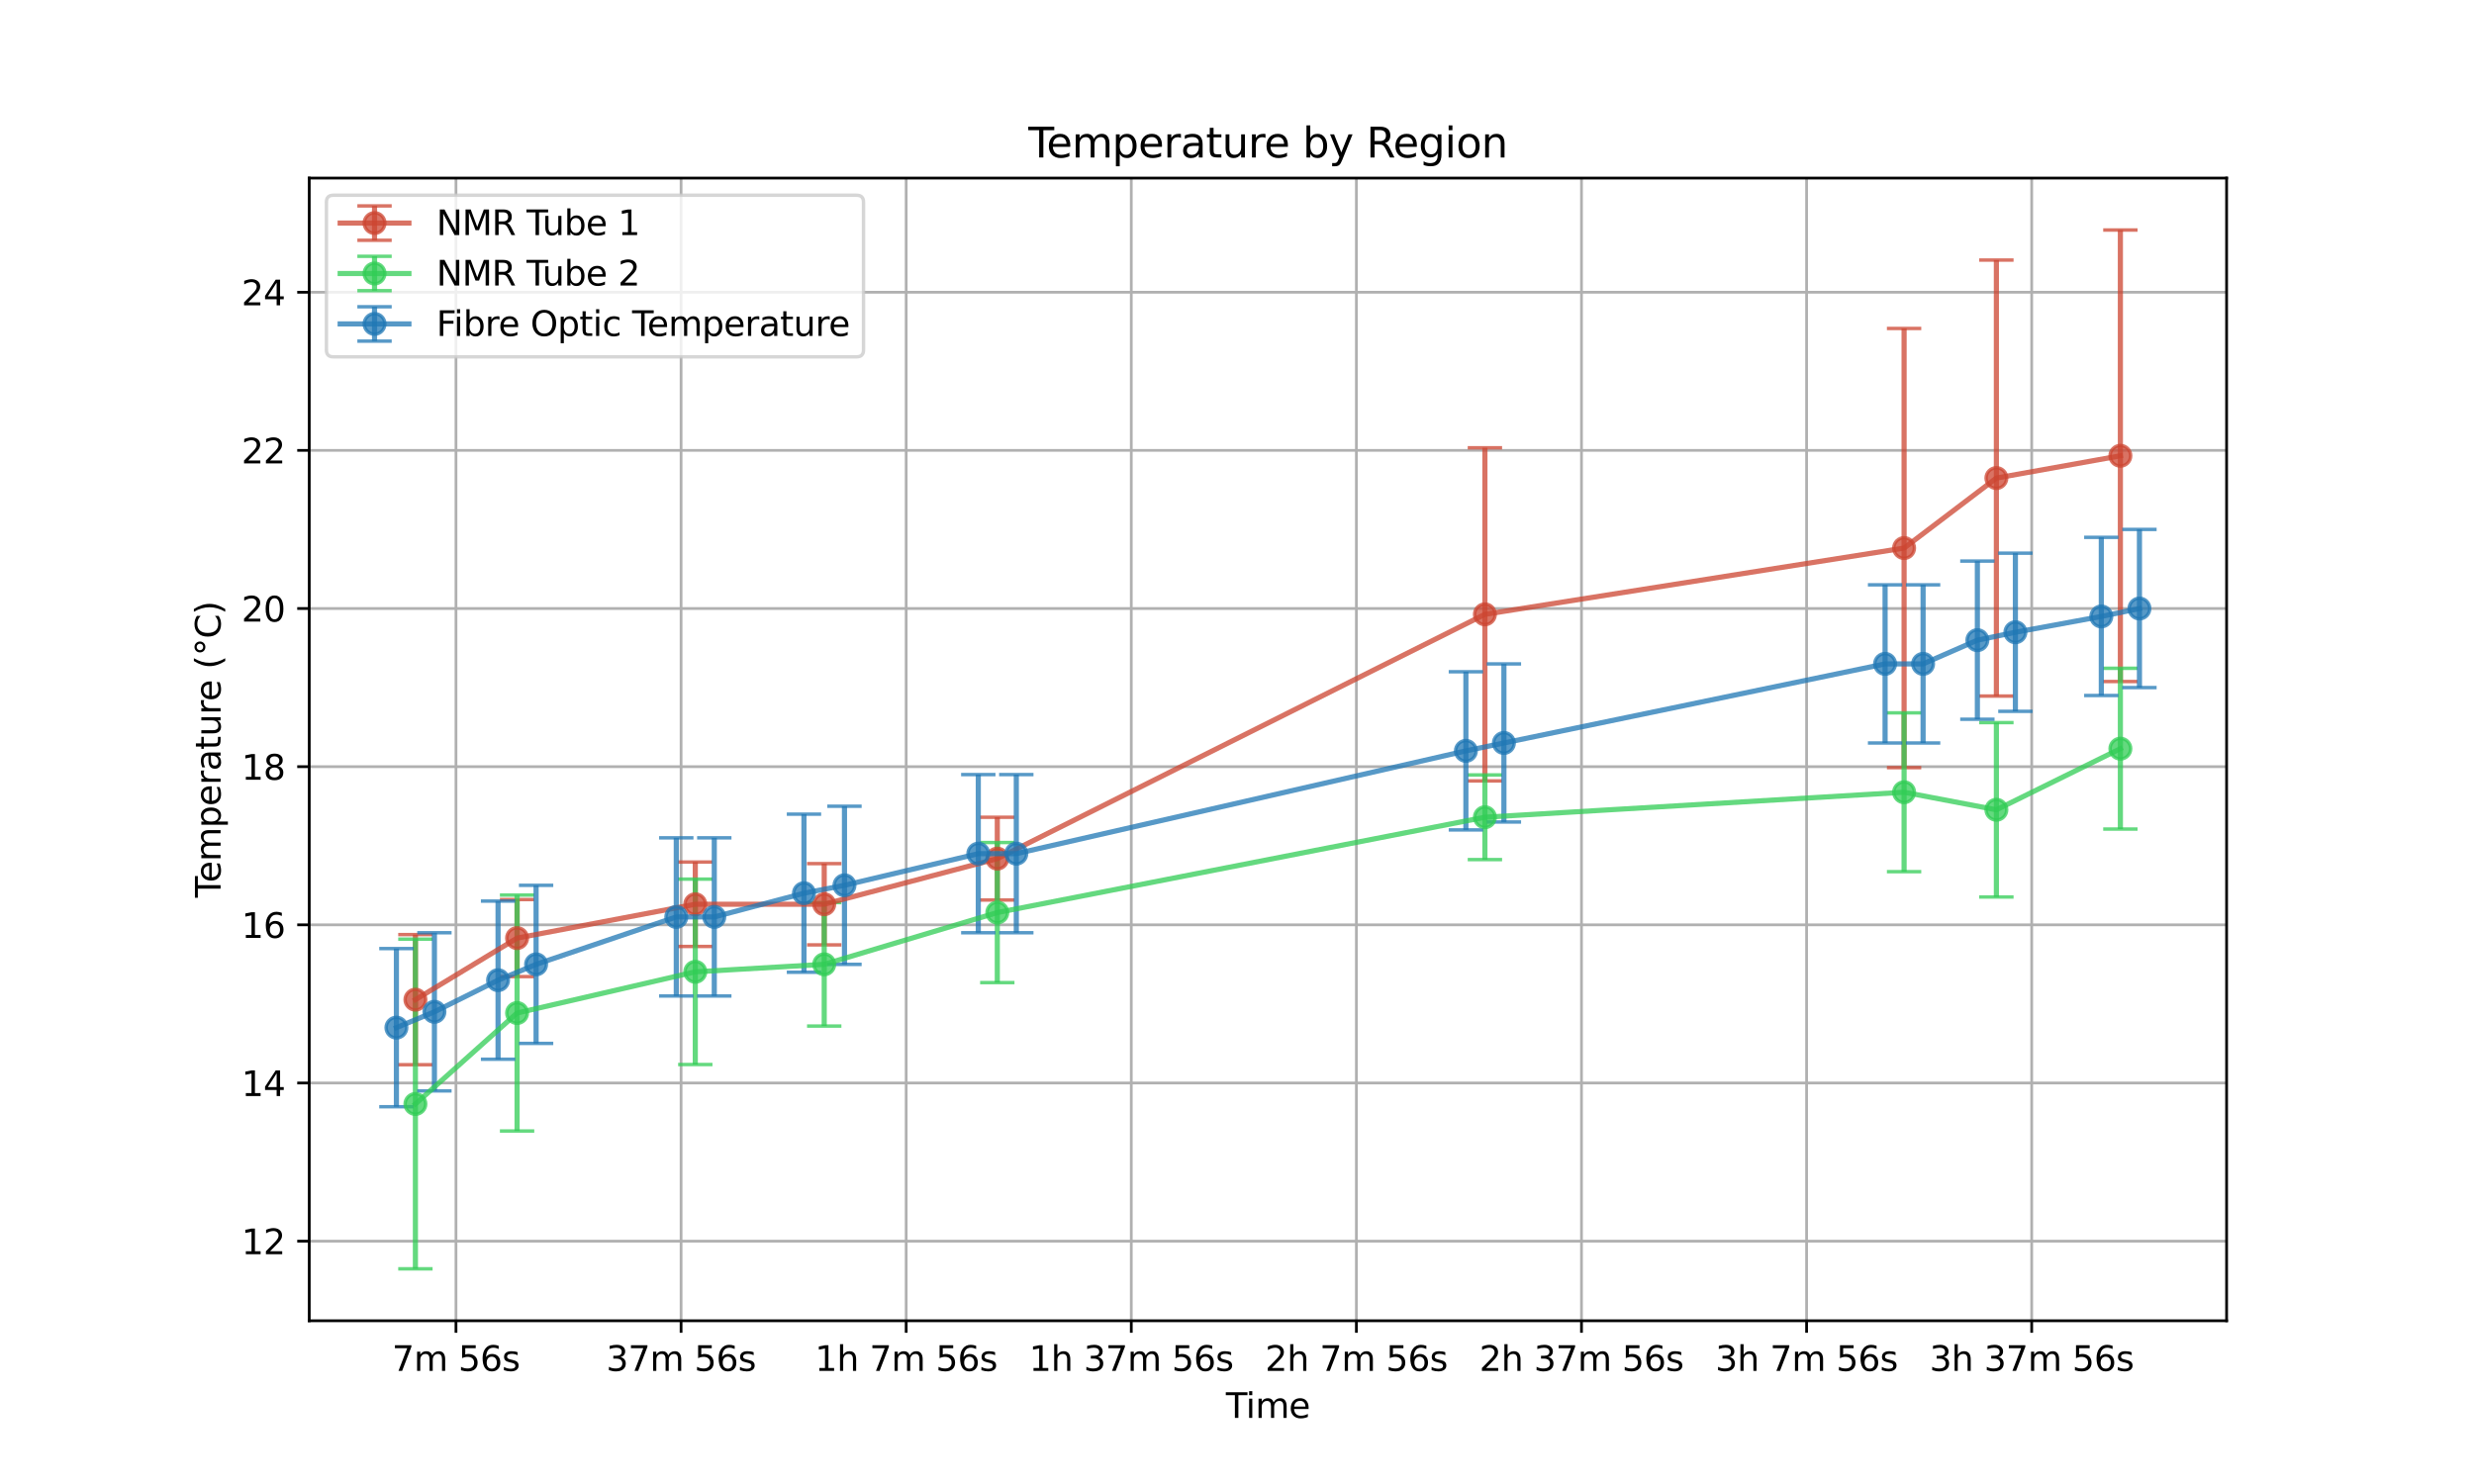 <?xml version="1.0" encoding="utf-8" standalone="no"?>
<!DOCTYPE svg PUBLIC "-//W3C//DTD SVG 1.1//EN"
  "http://www.w3.org/Graphics/SVG/1.1/DTD/svg11.dtd">
<svg xmlns:xlink="http://www.w3.org/1999/xlink" width="720pt" height="432pt" viewBox="0 0 720 432" xmlns="http://www.w3.org/2000/svg" version="1.1">
 <defs>
  <style type="text/css">*{stroke-linejoin: round; stroke-linecap: butt}</style>
 </defs>
 <g id="figure_1">
  <g id="patch_1">
   <path d="M 0 432 
L 720 432 
L 720 0 
L 0 0 
z
" style="fill: #ffffff"/>
  </g>
  <g id="axes_1">
   <g id="patch_2">
    <path d="M 90 384.48 
L 648 384.48 
L 648 51.84 
L 90 51.84 
z
" style="fill: #ffffff"/>
   </g>
   <g id="matplotlib.axis_1">
    <g id="xtick_1">
     <g id="line2d_1">
      <path d="M 132.7 384.48 
L 132.7 51.84 
" clip-path="url(#p951ee31e11)" style="fill: none; stroke: #b0b0b0; stroke-width: 0.8; stroke-linecap: square"/>
     </g>
     <g id="line2d_2">
      <defs>
       <path id="m4fba75c6e1" d="M 0 0 
L 0 3.5 
" style="stroke: #000000; stroke-width: 0.8"/>
      </defs>
      <g>
       <use xlink:href="#m4fba75c6e1" x="132.7" y="384.48" style="stroke: #000000; stroke-width: 0.8"/>
      </g>
     </g>
     <g id="text_1">
      <!-- 7m 56s -->
      <g transform="translate(114.092 399.078) scale(0.1 -0.1)">
       <defs>
        <path id="DejaVuSans-37" d="M 525 4666 
L 3525 4666 
L 3525 4397 
L 1831 0 
L 1172 0 
L 2766 4134 
L 525 4134 
L 525 4666 
z
" transform="scale(0.016)"/>
        <path id="DejaVuSans-6d" d="M 3328 2828 
Q 3544 3216 3844 3400 
Q 4144 3584 4550 3584 
Q 5097 3584 5394 3201 
Q 5691 2819 5691 2113 
L 5691 0 
L 5113 0 
L 5113 2094 
Q 5113 2597 4934 2840 
Q 4756 3084 4391 3084 
Q 3944 3084 3684 2787 
Q 3425 2491 3425 1978 
L 3425 0 
L 2847 0 
L 2847 2094 
Q 2847 2600 2669 2842 
Q 2491 3084 2119 3084 
Q 1678 3084 1418 2786 
Q 1159 2488 1159 1978 
L 1159 0 
L 581 0 
L 581 3500 
L 1159 3500 
L 1159 2956 
Q 1356 3278 1631 3431 
Q 1906 3584 2284 3584 
Q 2666 3584 2933 3390 
Q 3200 3197 3328 2828 
z
" transform="scale(0.016)"/>
        <path id="DejaVuSans-20" transform="scale(0.016)"/>
        <path id="DejaVuSans-35" d="M 691 4666 
L 3169 4666 
L 3169 4134 
L 1269 4134 
L 1269 2991 
Q 1406 3038 1543 3061 
Q 1681 3084 1819 3084 
Q 2600 3084 3056 2656 
Q 3513 2228 3513 1497 
Q 3513 744 3044 326 
Q 2575 -91 1722 -91 
Q 1428 -91 1123 -41 
Q 819 9 494 109 
L 494 744 
Q 775 591 1075 516 
Q 1375 441 1709 441 
Q 2250 441 2565 725 
Q 2881 1009 2881 1497 
Q 2881 1984 2565 2268 
Q 2250 2553 1709 2553 
Q 1456 2553 1204 2497 
Q 953 2441 691 2322 
L 691 4666 
z
" transform="scale(0.016)"/>
        <path id="DejaVuSans-36" d="M 2113 2584 
Q 1688 2584 1439 2293 
Q 1191 2003 1191 1497 
Q 1191 994 1439 701 
Q 1688 409 2113 409 
Q 2538 409 2786 701 
Q 3034 994 3034 1497 
Q 3034 2003 2786 2293 
Q 2538 2584 2113 2584 
z
M 3366 4563 
L 3366 3988 
Q 3128 4100 2886 4159 
Q 2644 4219 2406 4219 
Q 1781 4219 1451 3797 
Q 1122 3375 1075 2522 
Q 1259 2794 1537 2939 
Q 1816 3084 2150 3084 
Q 2853 3084 3261 2657 
Q 3669 2231 3669 1497 
Q 3669 778 3244 343 
Q 2819 -91 2113 -91 
Q 1303 -91 875 529 
Q 447 1150 447 2328 
Q 447 3434 972 4092 
Q 1497 4750 2381 4750 
Q 2619 4750 2861 4703 
Q 3103 4656 3366 4563 
z
" transform="scale(0.016)"/>
        <path id="DejaVuSans-73" d="M 2834 3397 
L 2834 2853 
Q 2591 2978 2328 3040 
Q 2066 3103 1784 3103 
Q 1356 3103 1142 2972 
Q 928 2841 928 2578 
Q 928 2378 1081 2264 
Q 1234 2150 1697 2047 
L 1894 2003 
Q 2506 1872 2764 1633 
Q 3022 1394 3022 966 
Q 3022 478 2636 193 
Q 2250 -91 1575 -91 
Q 1294 -91 989 -36 
Q 684 19 347 128 
L 347 722 
Q 666 556 975 473 
Q 1284 391 1588 391 
Q 1994 391 2212 530 
Q 2431 669 2431 922 
Q 2431 1156 2273 1281 
Q 2116 1406 1581 1522 
L 1381 1569 
Q 847 1681 609 1914 
Q 372 2147 372 2553 
Q 372 3047 722 3315 
Q 1072 3584 1716 3584 
Q 2034 3584 2315 3537 
Q 2597 3491 2834 3397 
z
" transform="scale(0.016)"/>
       </defs>
       <use xlink:href="#DejaVuSans-37"/>
       <use xlink:href="#DejaVuSans-6d" transform="translate(63.623 0)"/>
       <use xlink:href="#DejaVuSans-20" transform="translate(161.035 0)"/>
       <use xlink:href="#DejaVuSans-35" transform="translate(192.822 0)"/>
       <use xlink:href="#DejaVuSans-36" transform="translate(256.445 0)"/>
       <use xlink:href="#DejaVuSans-73" transform="translate(320.068 0)"/>
      </g>
     </g>
    </g>
    <g id="xtick_2">
     <g id="line2d_3">
      <path d="M 198.211 384.48 
L 198.211 51.84 
" clip-path="url(#p951ee31e11)" style="fill: none; stroke: #b0b0b0; stroke-width: 0.8; stroke-linecap: square"/>
     </g>
     <g id="line2d_4">
      <g>
       <use xlink:href="#m4fba75c6e1" x="198.211" y="384.48" style="stroke: #000000; stroke-width: 0.8"/>
      </g>
     </g>
     <g id="text_2">
      <!-- 37m 56s -->
      <g transform="translate(176.422 399.078) scale(0.1 -0.1)">
       <defs>
        <path id="DejaVuSans-33" d="M 2597 2516 
Q 3050 2419 3304 2112 
Q 3559 1806 3559 1356 
Q 3559 666 3084 287 
Q 2609 -91 1734 -91 
Q 1441 -91 1130 -33 
Q 819 25 488 141 
L 488 750 
Q 750 597 1062 519 
Q 1375 441 1716 441 
Q 2309 441 2620 675 
Q 2931 909 2931 1356 
Q 2931 1769 2642 2001 
Q 2353 2234 1838 2234 
L 1294 2234 
L 1294 2753 
L 1863 2753 
Q 2328 2753 2575 2939 
Q 2822 3125 2822 3475 
Q 2822 3834 2567 4026 
Q 2313 4219 1838 4219 
Q 1578 4219 1281 4162 
Q 984 4106 628 3988 
L 628 4550 
Q 988 4650 1302 4700 
Q 1616 4750 1894 4750 
Q 2613 4750 3031 4423 
Q 3450 4097 3450 3541 
Q 3450 3153 3228 2886 
Q 3006 2619 2597 2516 
z
" transform="scale(0.016)"/>
       </defs>
       <use xlink:href="#DejaVuSans-33"/>
       <use xlink:href="#DejaVuSans-37" transform="translate(63.623 0)"/>
       <use xlink:href="#DejaVuSans-6d" transform="translate(127.246 0)"/>
       <use xlink:href="#DejaVuSans-20" transform="translate(224.658 0)"/>
       <use xlink:href="#DejaVuSans-35" transform="translate(256.445 0)"/>
       <use xlink:href="#DejaVuSans-36" transform="translate(320.068 0)"/>
       <use xlink:href="#DejaVuSans-73" transform="translate(383.691 0)"/>
      </g>
     </g>
    </g>
    <g id="xtick_3">
     <g id="line2d_5">
      <path d="M 263.722 384.48 
L 263.722 51.84 
" clip-path="url(#p951ee31e11)" style="fill: none; stroke: #b0b0b0; stroke-width: 0.8; stroke-linecap: square"/>
     </g>
     <g id="line2d_6">
      <g>
       <use xlink:href="#m4fba75c6e1" x="263.722" y="384.48" style="stroke: #000000; stroke-width: 0.8"/>
      </g>
     </g>
     <g id="text_3">
      <!-- 1h 7m 56s -->
      <g transform="translate(237.175 399.078) scale(0.1 -0.1)">
       <defs>
        <path id="DejaVuSans-31" d="M 794 531 
L 1825 531 
L 1825 4091 
L 703 3866 
L 703 4441 
L 1819 4666 
L 2450 4666 
L 2450 531 
L 3481 531 
L 3481 0 
L 794 0 
L 794 531 
z
" transform="scale(0.016)"/>
        <path id="DejaVuSans-68" d="M 3513 2113 
L 3513 0 
L 2938 0 
L 2938 2094 
Q 2938 2591 2744 2837 
Q 2550 3084 2163 3084 
Q 1697 3084 1428 2787 
Q 1159 2491 1159 1978 
L 1159 0 
L 581 0 
L 581 4863 
L 1159 4863 
L 1159 2956 
Q 1366 3272 1645 3428 
Q 1925 3584 2291 3584 
Q 2894 3584 3203 3211 
Q 3513 2838 3513 2113 
z
" transform="scale(0.016)"/>
       </defs>
       <use xlink:href="#DejaVuSans-31"/>
       <use xlink:href="#DejaVuSans-68" transform="translate(63.623 0)"/>
       <use xlink:href="#DejaVuSans-20" transform="translate(127.002 0)"/>
       <use xlink:href="#DejaVuSans-37" transform="translate(158.789 0)"/>
       <use xlink:href="#DejaVuSans-6d" transform="translate(222.412 0)"/>
       <use xlink:href="#DejaVuSans-20" transform="translate(319.824 0)"/>
       <use xlink:href="#DejaVuSans-35" transform="translate(351.611 0)"/>
       <use xlink:href="#DejaVuSans-36" transform="translate(415.234 0)"/>
       <use xlink:href="#DejaVuSans-73" transform="translate(478.857 0)"/>
      </g>
     </g>
    </g>
    <g id="xtick_4">
     <g id="line2d_7">
      <path d="M 329.233 384.48 
L 329.233 51.84 
" clip-path="url(#p951ee31e11)" style="fill: none; stroke: #b0b0b0; stroke-width: 0.8; stroke-linecap: square"/>
     </g>
     <g id="line2d_8">
      <g>
       <use xlink:href="#m4fba75c6e1" x="329.233" y="384.48" style="stroke: #000000; stroke-width: 0.8"/>
      </g>
     </g>
     <g id="text_4">
      <!-- 1h 37m 56s -->
      <g transform="translate(299.505 399.078) scale(0.1 -0.1)">
       <use xlink:href="#DejaVuSans-31"/>
       <use xlink:href="#DejaVuSans-68" transform="translate(63.623 0)"/>
       <use xlink:href="#DejaVuSans-20" transform="translate(127.002 0)"/>
       <use xlink:href="#DejaVuSans-33" transform="translate(158.789 0)"/>
       <use xlink:href="#DejaVuSans-37" transform="translate(222.412 0)"/>
       <use xlink:href="#DejaVuSans-6d" transform="translate(286.035 0)"/>
       <use xlink:href="#DejaVuSans-20" transform="translate(383.447 0)"/>
       <use xlink:href="#DejaVuSans-35" transform="translate(415.234 0)"/>
       <use xlink:href="#DejaVuSans-36" transform="translate(478.857 0)"/>
       <use xlink:href="#DejaVuSans-73" transform="translate(542.48 0)"/>
      </g>
     </g>
    </g>
    <g id="xtick_5">
     <g id="line2d_9">
      <path d="M 394.744 384.48 
L 394.744 51.84 
" clip-path="url(#p951ee31e11)" style="fill: none; stroke: #b0b0b0; stroke-width: 0.8; stroke-linecap: square"/>
     </g>
     <g id="line2d_10">
      <g>
       <use xlink:href="#m4fba75c6e1" x="394.744" y="384.48" style="stroke: #000000; stroke-width: 0.8"/>
      </g>
     </g>
     <g id="text_5">
      <!-- 2h 7m 56s -->
      <g transform="translate(368.197 399.078) scale(0.1 -0.1)">
       <defs>
        <path id="DejaVuSans-32" d="M 1228 531 
L 3431 531 
L 3431 0 
L 469 0 
L 469 531 
Q 828 903 1448 1529 
Q 2069 2156 2228 2338 
Q 2531 2678 2651 2914 
Q 2772 3150 2772 3378 
Q 2772 3750 2511 3984 
Q 2250 4219 1831 4219 
Q 1534 4219 1204 4116 
Q 875 4013 500 3803 
L 500 4441 
Q 881 4594 1212 4672 
Q 1544 4750 1819 4750 
Q 2544 4750 2975 4387 
Q 3406 4025 3406 3419 
Q 3406 3131 3298 2873 
Q 3191 2616 2906 2266 
Q 2828 2175 2409 1742 
Q 1991 1309 1228 531 
z
" transform="scale(0.016)"/>
       </defs>
       <use xlink:href="#DejaVuSans-32"/>
       <use xlink:href="#DejaVuSans-68" transform="translate(63.623 0)"/>
       <use xlink:href="#DejaVuSans-20" transform="translate(127.002 0)"/>
       <use xlink:href="#DejaVuSans-37" transform="translate(158.789 0)"/>
       <use xlink:href="#DejaVuSans-6d" transform="translate(222.412 0)"/>
       <use xlink:href="#DejaVuSans-20" transform="translate(319.824 0)"/>
       <use xlink:href="#DejaVuSans-35" transform="translate(351.611 0)"/>
       <use xlink:href="#DejaVuSans-36" transform="translate(415.234 0)"/>
       <use xlink:href="#DejaVuSans-73" transform="translate(478.857 0)"/>
      </g>
     </g>
    </g>
    <g id="xtick_6">
     <g id="line2d_11">
      <path d="M 460.255 384.48 
L 460.255 51.84 
" clip-path="url(#p951ee31e11)" style="fill: none; stroke: #b0b0b0; stroke-width: 0.8; stroke-linecap: square"/>
     </g>
     <g id="line2d_12">
      <g>
       <use xlink:href="#m4fba75c6e1" x="460.255" y="384.48" style="stroke: #000000; stroke-width: 0.8"/>
      </g>
     </g>
     <g id="text_6">
      <!-- 2h 37m 56s -->
      <g transform="translate(430.527 399.078) scale(0.1 -0.1)">
       <use xlink:href="#DejaVuSans-32"/>
       <use xlink:href="#DejaVuSans-68" transform="translate(63.623 0)"/>
       <use xlink:href="#DejaVuSans-20" transform="translate(127.002 0)"/>
       <use xlink:href="#DejaVuSans-33" transform="translate(158.789 0)"/>
       <use xlink:href="#DejaVuSans-37" transform="translate(222.412 0)"/>
       <use xlink:href="#DejaVuSans-6d" transform="translate(286.035 0)"/>
       <use xlink:href="#DejaVuSans-20" transform="translate(383.447 0)"/>
       <use xlink:href="#DejaVuSans-35" transform="translate(415.234 0)"/>
       <use xlink:href="#DejaVuSans-36" transform="translate(478.857 0)"/>
       <use xlink:href="#DejaVuSans-73" transform="translate(542.48 0)"/>
      </g>
     </g>
    </g>
    <g id="xtick_7">
     <g id="line2d_13">
      <path d="M 525.766 384.48 
L 525.766 51.84 
" clip-path="url(#p951ee31e11)" style="fill: none; stroke: #b0b0b0; stroke-width: 0.8; stroke-linecap: square"/>
     </g>
     <g id="line2d_14">
      <g>
       <use xlink:href="#m4fba75c6e1" x="525.766" y="384.48" style="stroke: #000000; stroke-width: 0.8"/>
      </g>
     </g>
     <g id="text_7">
      <!-- 3h 7m 56s -->
      <g transform="translate(499.219 399.078) scale(0.1 -0.1)">
       <use xlink:href="#DejaVuSans-33"/>
       <use xlink:href="#DejaVuSans-68" transform="translate(63.623 0)"/>
       <use xlink:href="#DejaVuSans-20" transform="translate(127.002 0)"/>
       <use xlink:href="#DejaVuSans-37" transform="translate(158.789 0)"/>
       <use xlink:href="#DejaVuSans-6d" transform="translate(222.412 0)"/>
       <use xlink:href="#DejaVuSans-20" transform="translate(319.824 0)"/>
       <use xlink:href="#DejaVuSans-35" transform="translate(351.611 0)"/>
       <use xlink:href="#DejaVuSans-36" transform="translate(415.234 0)"/>
       <use xlink:href="#DejaVuSans-73" transform="translate(478.857 0)"/>
      </g>
     </g>
    </g>
    <g id="xtick_8">
     <g id="line2d_15">
      <path d="M 591.277 384.48 
L 591.277 51.84 
" clip-path="url(#p951ee31e11)" style="fill: none; stroke: #b0b0b0; stroke-width: 0.8; stroke-linecap: square"/>
     </g>
     <g id="line2d_16">
      <g>
       <use xlink:href="#m4fba75c6e1" x="591.277" y="384.48" style="stroke: #000000; stroke-width: 0.8"/>
      </g>
     </g>
     <g id="text_8">
      <!-- 3h 37m 56s -->
      <g transform="translate(561.549 399.078) scale(0.1 -0.1)">
       <use xlink:href="#DejaVuSans-33"/>
       <use xlink:href="#DejaVuSans-68" transform="translate(63.623 0)"/>
       <use xlink:href="#DejaVuSans-20" transform="translate(127.002 0)"/>
       <use xlink:href="#DejaVuSans-33" transform="translate(158.789 0)"/>
       <use xlink:href="#DejaVuSans-37" transform="translate(222.412 0)"/>
       <use xlink:href="#DejaVuSans-6d" transform="translate(286.035 0)"/>
       <use xlink:href="#DejaVuSans-20" transform="translate(383.447 0)"/>
       <use xlink:href="#DejaVuSans-35" transform="translate(415.234 0)"/>
       <use xlink:href="#DejaVuSans-36" transform="translate(478.857 0)"/>
       <use xlink:href="#DejaVuSans-73" transform="translate(542.48 0)"/>
      </g>
     </g>
    </g>
    <g id="text_9">
     <!-- Time -->
     <g transform="translate(356.766 412.757) scale(0.1 -0.1)">
      <defs>
       <path id="DejaVuSans-54" d="M -19 4666 
L 3928 4666 
L 3928 4134 
L 2272 4134 
L 2272 0 
L 1638 0 
L 1638 4134 
L -19 4134 
L -19 4666 
z
" transform="scale(0.016)"/>
       <path id="DejaVuSans-69" d="M 603 3500 
L 1178 3500 
L 1178 0 
L 603 0 
L 603 3500 
z
M 603 4863 
L 1178 4863 
L 1178 4134 
L 603 4134 
L 603 4863 
z
" transform="scale(0.016)"/>
       <path id="DejaVuSans-65" d="M 3597 1894 
L 3597 1613 
L 953 1613 
Q 991 1019 1311 708 
Q 1631 397 2203 397 
Q 2534 397 2845 478 
Q 3156 559 3463 722 
L 3463 178 
Q 3153 47 2828 -22 
Q 2503 -91 2169 -91 
Q 1331 -91 842 396 
Q 353 884 353 1716 
Q 353 2575 817 3079 
Q 1281 3584 2069 3584 
Q 2775 3584 3186 3129 
Q 3597 2675 3597 1894 
z
M 3022 2063 
Q 3016 2534 2758 2815 
Q 2500 3097 2075 3097 
Q 1594 3097 1305 2825 
Q 1016 2553 972 2059 
L 3022 2063 
z
" transform="scale(0.016)"/>
      </defs>
      <use xlink:href="#DejaVuSans-54"/>
      <use xlink:href="#DejaVuSans-69" transform="translate(57.959 0)"/>
      <use xlink:href="#DejaVuSans-6d" transform="translate(85.742 0)"/>
      <use xlink:href="#DejaVuSans-65" transform="translate(183.154 0)"/>
     </g>
    </g>
   </g>
   <g id="matplotlib.axis_2">
    <g id="ytick_1">
     <g id="line2d_17">
      <path d="M 90 361.299 
L 648 361.299 
" clip-path="url(#p951ee31e11)" style="fill: none; stroke: #b0b0b0; stroke-width: 0.8; stroke-linecap: square"/>
     </g>
     <g id="line2d_18">
      <defs>
       <path id="m2c3c090680" d="M 0 0 
L -3.5 0 
" style="stroke: #000000; stroke-width: 0.8"/>
      </defs>
      <g>
       <use xlink:href="#m2c3c090680" x="90" y="361.299" style="stroke: #000000; stroke-width: 0.8"/>
      </g>
     </g>
     <g id="text_10">
      <!-- 12 -->
      <g transform="translate(70.275 365.099) scale(0.1 -0.1)">
       <use xlink:href="#DejaVuSans-31"/>
       <use xlink:href="#DejaVuSans-32" transform="translate(63.623 0)"/>
      </g>
     </g>
    </g>
    <g id="ytick_2">
     <g id="line2d_19">
      <path d="M 90 315.261 
L 648 315.261 
" clip-path="url(#p951ee31e11)" style="fill: none; stroke: #b0b0b0; stroke-width: 0.8; stroke-linecap: square"/>
     </g>
     <g id="line2d_20">
      <g>
       <use xlink:href="#m2c3c090680" x="90" y="315.261" style="stroke: #000000; stroke-width: 0.8"/>
      </g>
     </g>
     <g id="text_11">
      <!-- 14 -->
      <g transform="translate(70.275 319.06) scale(0.1 -0.1)">
       <defs>
        <path id="DejaVuSans-34" d="M 2419 4116 
L 825 1625 
L 2419 1625 
L 2419 4116 
z
M 2253 4666 
L 3047 4666 
L 3047 1625 
L 3713 1625 
L 3713 1100 
L 3047 1100 
L 3047 0 
L 2419 0 
L 2419 1100 
L 313 1100 
L 313 1709 
L 2253 4666 
z
" transform="scale(0.016)"/>
       </defs>
       <use xlink:href="#DejaVuSans-31"/>
       <use xlink:href="#DejaVuSans-34" transform="translate(63.623 0)"/>
      </g>
     </g>
    </g>
    <g id="ytick_3">
     <g id="line2d_21">
      <path d="M 90 269.223 
L 648 269.223 
" clip-path="url(#p951ee31e11)" style="fill: none; stroke: #b0b0b0; stroke-width: 0.8; stroke-linecap: square"/>
     </g>
     <g id="line2d_22">
      <g>
       <use xlink:href="#m2c3c090680" x="90" y="269.223" style="stroke: #000000; stroke-width: 0.8"/>
      </g>
     </g>
     <g id="text_12">
      <!-- 16 -->
      <g transform="translate(70.275 273.022) scale(0.1 -0.1)">
       <use xlink:href="#DejaVuSans-31"/>
       <use xlink:href="#DejaVuSans-36" transform="translate(63.623 0)"/>
      </g>
     </g>
    </g>
    <g id="ytick_4">
     <g id="line2d_23">
      <path d="M 90 223.184 
L 648 223.184 
" clip-path="url(#p951ee31e11)" style="fill: none; stroke: #b0b0b0; stroke-width: 0.8; stroke-linecap: square"/>
     </g>
     <g id="line2d_24">
      <g>
       <use xlink:href="#m2c3c090680" x="90" y="223.184" style="stroke: #000000; stroke-width: 0.8"/>
      </g>
     </g>
     <g id="text_13">
      <!-- 18 -->
      <g transform="translate(70.275 226.984) scale(0.1 -0.1)">
       <defs>
        <path id="DejaVuSans-38" d="M 2034 2216 
Q 1584 2216 1326 1975 
Q 1069 1734 1069 1313 
Q 1069 891 1326 650 
Q 1584 409 2034 409 
Q 2484 409 2743 651 
Q 3003 894 3003 1313 
Q 3003 1734 2745 1975 
Q 2488 2216 2034 2216 
z
M 1403 2484 
Q 997 2584 770 2862 
Q 544 3141 544 3541 
Q 544 4100 942 4425 
Q 1341 4750 2034 4750 
Q 2731 4750 3128 4425 
Q 3525 4100 3525 3541 
Q 3525 3141 3298 2862 
Q 3072 2584 2669 2484 
Q 3125 2378 3379 2068 
Q 3634 1759 3634 1313 
Q 3634 634 3220 271 
Q 2806 -91 2034 -91 
Q 1263 -91 848 271 
Q 434 634 434 1313 
Q 434 1759 690 2068 
Q 947 2378 1403 2484 
z
M 1172 3481 
Q 1172 3119 1398 2916 
Q 1625 2713 2034 2713 
Q 2441 2713 2670 2916 
Q 2900 3119 2900 3481 
Q 2900 3844 2670 4047 
Q 2441 4250 2034 4250 
Q 1625 4250 1398 4047 
Q 1172 3844 1172 3481 
z
" transform="scale(0.016)"/>
       </defs>
       <use xlink:href="#DejaVuSans-31"/>
       <use xlink:href="#DejaVuSans-38" transform="translate(63.623 0)"/>
      </g>
     </g>
    </g>
    <g id="ytick_5">
     <g id="line2d_25">
      <path d="M 90 177.146 
L 648 177.146 
" clip-path="url(#p951ee31e11)" style="fill: none; stroke: #b0b0b0; stroke-width: 0.8; stroke-linecap: square"/>
     </g>
     <g id="line2d_26">
      <g>
       <use xlink:href="#m2c3c090680" x="90" y="177.146" style="stroke: #000000; stroke-width: 0.8"/>
      </g>
     </g>
     <g id="text_14">
      <!-- 20 -->
      <g transform="translate(70.275 180.945) scale(0.1 -0.1)">
       <defs>
        <path id="DejaVuSans-30" d="M 2034 4250 
Q 1547 4250 1301 3770 
Q 1056 3291 1056 2328 
Q 1056 1369 1301 889 
Q 1547 409 2034 409 
Q 2525 409 2770 889 
Q 3016 1369 3016 2328 
Q 3016 3291 2770 3770 
Q 2525 4250 2034 4250 
z
M 2034 4750 
Q 2819 4750 3233 4129 
Q 3647 3509 3647 2328 
Q 3647 1150 3233 529 
Q 2819 -91 2034 -91 
Q 1250 -91 836 529 
Q 422 1150 422 2328 
Q 422 3509 836 4129 
Q 1250 4750 2034 4750 
z
" transform="scale(0.016)"/>
       </defs>
       <use xlink:href="#DejaVuSans-32"/>
       <use xlink:href="#DejaVuSans-30" transform="translate(63.623 0)"/>
      </g>
     </g>
    </g>
    <g id="ytick_6">
     <g id="line2d_27">
      <path d="M 90 131.108 
L 648 131.108 
" clip-path="url(#p951ee31e11)" style="fill: none; stroke: #b0b0b0; stroke-width: 0.8; stroke-linecap: square"/>
     </g>
     <g id="line2d_28">
      <g>
       <use xlink:href="#m2c3c090680" x="90" y="131.108" style="stroke: #000000; stroke-width: 0.8"/>
      </g>
     </g>
     <g id="text_15">
      <!-- 22 -->
      <g transform="translate(70.275 134.907) scale(0.1 -0.1)">
       <use xlink:href="#DejaVuSans-32"/>
       <use xlink:href="#DejaVuSans-32" transform="translate(63.623 0)"/>
      </g>
     </g>
    </g>
    <g id="ytick_7">
     <g id="line2d_29">
      <path d="M 90 85.069 
L 648 85.069 
" clip-path="url(#p951ee31e11)" style="fill: none; stroke: #b0b0b0; stroke-width: 0.8; stroke-linecap: square"/>
     </g>
     <g id="line2d_30">
      <g>
       <use xlink:href="#m2c3c090680" x="90" y="85.069" style="stroke: #000000; stroke-width: 0.8"/>
      </g>
     </g>
     <g id="text_16">
      <!-- 24 -->
      <g transform="translate(70.275 88.869) scale(0.1 -0.1)">
       <use xlink:href="#DejaVuSans-32"/>
       <use xlink:href="#DejaVuSans-34" transform="translate(63.623 0)"/>
      </g>
     </g>
    </g>
    <g id="text_17">
     <!-- Temperature (°C) -->
     <g transform="translate(64.195 261.312) rotate(-90) scale(0.1 -0.1)">
      <defs>
       <path id="DejaVuSans-70" d="M 1159 525 
L 1159 -1331 
L 581 -1331 
L 581 3500 
L 1159 3500 
L 1159 2969 
Q 1341 3281 1617 3432 
Q 1894 3584 2278 3584 
Q 2916 3584 3314 3078 
Q 3713 2572 3713 1747 
Q 3713 922 3314 415 
Q 2916 -91 2278 -91 
Q 1894 -91 1617 61 
Q 1341 213 1159 525 
z
M 3116 1747 
Q 3116 2381 2855 2742 
Q 2594 3103 2138 3103 
Q 1681 3103 1420 2742 
Q 1159 2381 1159 1747 
Q 1159 1113 1420 752 
Q 1681 391 2138 391 
Q 2594 391 2855 752 
Q 3116 1113 3116 1747 
z
" transform="scale(0.016)"/>
       <path id="DejaVuSans-72" d="M 2631 2963 
Q 2534 3019 2420 3045 
Q 2306 3072 2169 3072 
Q 1681 3072 1420 2755 
Q 1159 2438 1159 1844 
L 1159 0 
L 581 0 
L 581 3500 
L 1159 3500 
L 1159 2956 
Q 1341 3275 1631 3429 
Q 1922 3584 2338 3584 
Q 2397 3584 2469 3576 
Q 2541 3569 2628 3553 
L 2631 2963 
z
" transform="scale(0.016)"/>
       <path id="DejaVuSans-61" d="M 2194 1759 
Q 1497 1759 1228 1600 
Q 959 1441 959 1056 
Q 959 750 1161 570 
Q 1363 391 1709 391 
Q 2188 391 2477 730 
Q 2766 1069 2766 1631 
L 2766 1759 
L 2194 1759 
z
M 3341 1997 
L 3341 0 
L 2766 0 
L 2766 531 
Q 2569 213 2275 61 
Q 1981 -91 1556 -91 
Q 1019 -91 701 211 
Q 384 513 384 1019 
Q 384 1609 779 1909 
Q 1175 2209 1959 2209 
L 2766 2209 
L 2766 2266 
Q 2766 2663 2505 2880 
Q 2244 3097 1772 3097 
Q 1472 3097 1187 3025 
Q 903 2953 641 2809 
L 641 3341 
Q 956 3463 1253 3523 
Q 1550 3584 1831 3584 
Q 2591 3584 2966 3190 
Q 3341 2797 3341 1997 
z
" transform="scale(0.016)"/>
       <path id="DejaVuSans-74" d="M 1172 4494 
L 1172 3500 
L 2356 3500 
L 2356 3053 
L 1172 3053 
L 1172 1153 
Q 1172 725 1289 603 
Q 1406 481 1766 481 
L 2356 481 
L 2356 0 
L 1766 0 
Q 1100 0 847 248 
Q 594 497 594 1153 
L 594 3053 
L 172 3053 
L 172 3500 
L 594 3500 
L 594 4494 
L 1172 4494 
z
" transform="scale(0.016)"/>
       <path id="DejaVuSans-75" d="M 544 1381 
L 544 3500 
L 1119 3500 
L 1119 1403 
Q 1119 906 1312 657 
Q 1506 409 1894 409 
Q 2359 409 2629 706 
Q 2900 1003 2900 1516 
L 2900 3500 
L 3475 3500 
L 3475 0 
L 2900 0 
L 2900 538 
Q 2691 219 2414 64 
Q 2138 -91 1772 -91 
Q 1169 -91 856 284 
Q 544 659 544 1381 
z
M 1991 3584 
L 1991 3584 
z
" transform="scale(0.016)"/>
       <path id="DejaVuSans-28" d="M 1984 4856 
Q 1566 4138 1362 3434 
Q 1159 2731 1159 2009 
Q 1159 1288 1364 580 
Q 1569 -128 1984 -844 
L 1484 -844 
Q 1016 -109 783 600 
Q 550 1309 550 2009 
Q 550 2706 781 3412 
Q 1013 4119 1484 4856 
L 1984 4856 
z
" transform="scale(0.016)"/>
       <path id="DejaVuSans-b0" d="M 1600 4347 
Q 1350 4347 1178 4173 
Q 1006 4000 1006 3750 
Q 1006 3503 1178 3333 
Q 1350 3163 1600 3163 
Q 1850 3163 2022 3333 
Q 2194 3503 2194 3750 
Q 2194 3997 2020 4172 
Q 1847 4347 1600 4347 
z
M 1600 4750 
Q 1800 4750 1984 4673 
Q 2169 4597 2303 4453 
Q 2447 4313 2519 4134 
Q 2591 3956 2591 3750 
Q 2591 3338 2302 3052 
Q 2013 2766 1594 2766 
Q 1172 2766 890 3047 
Q 609 3328 609 3750 
Q 609 4169 896 4459 
Q 1184 4750 1600 4750 
z
" transform="scale(0.016)"/>
       <path id="DejaVuSans-43" d="M 4122 4306 
L 4122 3641 
Q 3803 3938 3442 4084 
Q 3081 4231 2675 4231 
Q 1875 4231 1450 3742 
Q 1025 3253 1025 2328 
Q 1025 1406 1450 917 
Q 1875 428 2675 428 
Q 3081 428 3442 575 
Q 3803 722 4122 1019 
L 4122 359 
Q 3791 134 3420 21 
Q 3050 -91 2638 -91 
Q 1578 -91 968 557 
Q 359 1206 359 2328 
Q 359 3453 968 4101 
Q 1578 4750 2638 4750 
Q 3056 4750 3426 4639 
Q 3797 4528 4122 4306 
z
" transform="scale(0.016)"/>
       <path id="DejaVuSans-29" d="M 513 4856 
L 1013 4856 
Q 1481 4119 1714 3412 
Q 1947 2706 1947 2009 
Q 1947 1309 1714 600 
Q 1481 -109 1013 -844 
L 513 -844 
Q 928 -128 1133 580 
Q 1338 1288 1338 2009 
Q 1338 2731 1133 3434 
Q 928 4138 513 4856 
z
" transform="scale(0.016)"/>
      </defs>
      <use xlink:href="#DejaVuSans-54"/>
      <use xlink:href="#DejaVuSans-65" transform="translate(44.084 0)"/>
      <use xlink:href="#DejaVuSans-6d" transform="translate(105.607 0)"/>
      <use xlink:href="#DejaVuSans-70" transform="translate(203.02 0)"/>
      <use xlink:href="#DejaVuSans-65" transform="translate(266.496 0)"/>
      <use xlink:href="#DejaVuSans-72" transform="translate(328.02 0)"/>
      <use xlink:href="#DejaVuSans-61" transform="translate(369.133 0)"/>
      <use xlink:href="#DejaVuSans-74" transform="translate(430.412 0)"/>
      <use xlink:href="#DejaVuSans-75" transform="translate(469.621 0)"/>
      <use xlink:href="#DejaVuSans-72" transform="translate(533 0)"/>
      <use xlink:href="#DejaVuSans-65" transform="translate(571.863 0)"/>
      <use xlink:href="#DejaVuSans-20" transform="translate(633.387 0)"/>
      <use xlink:href="#DejaVuSans-28" transform="translate(665.174 0)"/>
      <use xlink:href="#DejaVuSans-b0" transform="translate(704.188 0)"/>
      <use xlink:href="#DejaVuSans-43" transform="translate(754.188 0)"/>
      <use xlink:href="#DejaVuSans-29" transform="translate(824.012 0)"/>
     </g>
    </g>
   </g>
   <g id="LineCollection_1">
    <path d="M 120.895 309.949 
L 120.895 272.067 
" clip-path="url(#p951ee31e11)" style="fill: none; stroke: #cc4530; stroke-opacity: 0.75; stroke-width: 1.5"/>
    <path d="M 150.484 284.291 
L 150.484 261.87 
" clip-path="url(#p951ee31e11)" style="fill: none; stroke: #cc4530; stroke-opacity: 0.75; stroke-width: 1.5"/>
    <path d="M 202.347 275.525 
L 202.347 250.938 
" clip-path="url(#p951ee31e11)" style="fill: none; stroke: #cc4530; stroke-opacity: 0.75; stroke-width: 1.5"/>
    <path d="M 239.871 275.057 
L 239.871 251.4 
" clip-path="url(#p951ee31e11)" style="fill: none; stroke: #cc4530; stroke-opacity: 0.75; stroke-width: 1.5"/>
    <path d="M 290.241 261.998 
L 290.241 237.904 
" clip-path="url(#p951ee31e11)" style="fill: none; stroke: #cc4530; stroke-opacity: 0.75; stroke-width: 1.5"/>
    <path d="M 432.145 227.334 
L 432.145 130.341 
" clip-path="url(#p951ee31e11)" style="fill: none; stroke: #cc4530; stroke-opacity: 0.75; stroke-width: 1.5"/>
    <path d="M 554.141 223.476 
L 554.141 95.608 
" clip-path="url(#p951ee31e11)" style="fill: none; stroke: #cc4530; stroke-opacity: 0.75; stroke-width: 1.5"/>
    <path d="M 581.001 202.627 
L 581.001 75.705 
" clip-path="url(#p951ee31e11)" style="fill: none; stroke: #cc4530; stroke-opacity: 0.75; stroke-width: 1.5"/>
    <path d="M 617.087 198.401 
L 617.087 66.96 
" clip-path="url(#p951ee31e11)" style="fill: none; stroke: #cc4530; stroke-opacity: 0.75; stroke-width: 1.5"/>
   </g>
   <g id="line2d_31">
    <defs>
     <path id="m35e0ef23b6" d="M 5 0 
L -5 -0 
" style="stroke: #cc4530; stroke-opacity: 0.75"/>
    </defs>
    <g clip-path="url(#p951ee31e11)">
     <use xlink:href="#m35e0ef23b6" x="120.895" y="309.949" style="fill: #cc4530; fill-opacity: 0.75; stroke: #cc4530; stroke-opacity: 0.75"/>
     <use xlink:href="#m35e0ef23b6" x="150.484" y="284.291" style="fill: #cc4530; fill-opacity: 0.75; stroke: #cc4530; stroke-opacity: 0.75"/>
     <use xlink:href="#m35e0ef23b6" x="202.347" y="275.525" style="fill: #cc4530; fill-opacity: 0.75; stroke: #cc4530; stroke-opacity: 0.75"/>
     <use xlink:href="#m35e0ef23b6" x="239.871" y="275.057" style="fill: #cc4530; fill-opacity: 0.75; stroke: #cc4530; stroke-opacity: 0.75"/>
     <use xlink:href="#m35e0ef23b6" x="290.241" y="261.998" style="fill: #cc4530; fill-opacity: 0.75; stroke: #cc4530; stroke-opacity: 0.75"/>
     <use xlink:href="#m35e0ef23b6" x="432.145" y="227.334" style="fill: #cc4530; fill-opacity: 0.75; stroke: #cc4530; stroke-opacity: 0.75"/>
     <use xlink:href="#m35e0ef23b6" x="554.141" y="223.476" style="fill: #cc4530; fill-opacity: 0.75; stroke: #cc4530; stroke-opacity: 0.75"/>
     <use xlink:href="#m35e0ef23b6" x="581.001" y="202.627" style="fill: #cc4530; fill-opacity: 0.75; stroke: #cc4530; stroke-opacity: 0.75"/>
     <use xlink:href="#m35e0ef23b6" x="617.087" y="198.401" style="fill: #cc4530; fill-opacity: 0.75; stroke: #cc4530; stroke-opacity: 0.75"/>
    </g>
   </g>
   <g id="line2d_32">
    <g clip-path="url(#p951ee31e11)">
     <use xlink:href="#m35e0ef23b6" x="120.895" y="272.067" style="fill: #cc4530; fill-opacity: 0.75; stroke: #cc4530; stroke-opacity: 0.75"/>
     <use xlink:href="#m35e0ef23b6" x="150.484" y="261.87" style="fill: #cc4530; fill-opacity: 0.75; stroke: #cc4530; stroke-opacity: 0.75"/>
     <use xlink:href="#m35e0ef23b6" x="202.347" y="250.938" style="fill: #cc4530; fill-opacity: 0.75; stroke: #cc4530; stroke-opacity: 0.75"/>
     <use xlink:href="#m35e0ef23b6" x="239.871" y="251.4" style="fill: #cc4530; fill-opacity: 0.75; stroke: #cc4530; stroke-opacity: 0.75"/>
     <use xlink:href="#m35e0ef23b6" x="290.241" y="237.904" style="fill: #cc4530; fill-opacity: 0.75; stroke: #cc4530; stroke-opacity: 0.75"/>
     <use xlink:href="#m35e0ef23b6" x="432.145" y="130.341" style="fill: #cc4530; fill-opacity: 0.75; stroke: #cc4530; stroke-opacity: 0.75"/>
     <use xlink:href="#m35e0ef23b6" x="554.141" y="95.608" style="fill: #cc4530; fill-opacity: 0.75; stroke: #cc4530; stroke-opacity: 0.75"/>
     <use xlink:href="#m35e0ef23b6" x="581.001" y="75.705" style="fill: #cc4530; fill-opacity: 0.75; stroke: #cc4530; stroke-opacity: 0.75"/>
     <use xlink:href="#m35e0ef23b6" x="617.087" y="66.96" style="fill: #cc4530; fill-opacity: 0.75; stroke: #cc4530; stroke-opacity: 0.75"/>
    </g>
   </g>
   <g id="LineCollection_2">
    <path d="M 120.895 369.36 
L 120.895 273.383 
" clip-path="url(#p951ee31e11)" style="fill: none; stroke: #30cc54; stroke-opacity: 0.75; stroke-width: 1.5"/>
    <path d="M 150.484 329.232 
L 150.484 260.558 
" clip-path="url(#p951ee31e11)" style="fill: none; stroke: #30cc54; stroke-opacity: 0.75; stroke-width: 1.5"/>
    <path d="M 202.347 309.88 
L 202.347 255.923 
" clip-path="url(#p951ee31e11)" style="fill: none; stroke: #30cc54; stroke-opacity: 0.75; stroke-width: 1.5"/>
    <path d="M 239.871 298.7 
L 239.871 262.745 
" clip-path="url(#p951ee31e11)" style="fill: none; stroke: #30cc54; stroke-opacity: 0.75; stroke-width: 1.5"/>
    <path d="M 290.241 286.035 
L 290.241 245.265 
" clip-path="url(#p951ee31e11)" style="fill: none; stroke: #30cc54; stroke-opacity: 0.75; stroke-width: 1.5"/>
    <path d="M 432.145 250.227 
L 432.145 225.572 
" clip-path="url(#p951ee31e11)" style="fill: none; stroke: #30cc54; stroke-opacity: 0.75; stroke-width: 1.5"/>
    <path d="M 554.141 253.748 
L 554.141 207.507 
" clip-path="url(#p951ee31e11)" style="fill: none; stroke: #30cc54; stroke-opacity: 0.75; stroke-width: 1.5"/>
    <path d="M 581.001 261.115 
L 581.001 210.349 
" clip-path="url(#p951ee31e11)" style="fill: none; stroke: #30cc54; stroke-opacity: 0.75; stroke-width: 1.5"/>
    <path d="M 617.087 241.341 
L 617.087 194.544 
" clip-path="url(#p951ee31e11)" style="fill: none; stroke: #30cc54; stroke-opacity: 0.75; stroke-width: 1.5"/>
   </g>
   <g id="line2d_33">
    <defs>
     <path id="m83af655ca9" d="M 5 0 
L -5 -0 
" style="stroke: #30cc54; stroke-opacity: 0.75"/>
    </defs>
    <g clip-path="url(#p951ee31e11)">
     <use xlink:href="#m83af655ca9" x="120.895" y="369.36" style="fill: #30cc54; fill-opacity: 0.75; stroke: #30cc54; stroke-opacity: 0.75"/>
     <use xlink:href="#m83af655ca9" x="150.484" y="329.232" style="fill: #30cc54; fill-opacity: 0.75; stroke: #30cc54; stroke-opacity: 0.75"/>
     <use xlink:href="#m83af655ca9" x="202.347" y="309.88" style="fill: #30cc54; fill-opacity: 0.75; stroke: #30cc54; stroke-opacity: 0.75"/>
     <use xlink:href="#m83af655ca9" x="239.871" y="298.7" style="fill: #30cc54; fill-opacity: 0.75; stroke: #30cc54; stroke-opacity: 0.75"/>
     <use xlink:href="#m83af655ca9" x="290.241" y="286.035" style="fill: #30cc54; fill-opacity: 0.75; stroke: #30cc54; stroke-opacity: 0.75"/>
     <use xlink:href="#m83af655ca9" x="432.145" y="250.227" style="fill: #30cc54; fill-opacity: 0.75; stroke: #30cc54; stroke-opacity: 0.75"/>
     <use xlink:href="#m83af655ca9" x="554.141" y="253.748" style="fill: #30cc54; fill-opacity: 0.75; stroke: #30cc54; stroke-opacity: 0.75"/>
     <use xlink:href="#m83af655ca9" x="581.001" y="261.115" style="fill: #30cc54; fill-opacity: 0.75; stroke: #30cc54; stroke-opacity: 0.75"/>
     <use xlink:href="#m83af655ca9" x="617.087" y="241.341" style="fill: #30cc54; fill-opacity: 0.75; stroke: #30cc54; stroke-opacity: 0.75"/>
    </g>
   </g>
   <g id="line2d_34">
    <g clip-path="url(#p951ee31e11)">
     <use xlink:href="#m83af655ca9" x="120.895" y="273.383" style="fill: #30cc54; fill-opacity: 0.75; stroke: #30cc54; stroke-opacity: 0.75"/>
     <use xlink:href="#m83af655ca9" x="150.484" y="260.558" style="fill: #30cc54; fill-opacity: 0.75; stroke: #30cc54; stroke-opacity: 0.75"/>
     <use xlink:href="#m83af655ca9" x="202.347" y="255.923" style="fill: #30cc54; fill-opacity: 0.75; stroke: #30cc54; stroke-opacity: 0.75"/>
     <use xlink:href="#m83af655ca9" x="239.871" y="262.745" style="fill: #30cc54; fill-opacity: 0.75; stroke: #30cc54; stroke-opacity: 0.75"/>
     <use xlink:href="#m83af655ca9" x="290.241" y="245.265" style="fill: #30cc54; fill-opacity: 0.75; stroke: #30cc54; stroke-opacity: 0.75"/>
     <use xlink:href="#m83af655ca9" x="432.145" y="225.572" style="fill: #30cc54; fill-opacity: 0.75; stroke: #30cc54; stroke-opacity: 0.75"/>
     <use xlink:href="#m83af655ca9" x="554.141" y="207.507" style="fill: #30cc54; fill-opacity: 0.75; stroke: #30cc54; stroke-opacity: 0.75"/>
     <use xlink:href="#m83af655ca9" x="581.001" y="210.349" style="fill: #30cc54; fill-opacity: 0.75; stroke: #30cc54; stroke-opacity: 0.75"/>
     <use xlink:href="#m83af655ca9" x="617.087" y="194.544" style="fill: #30cc54; fill-opacity: 0.75; stroke: #30cc54; stroke-opacity: 0.75"/>
    </g>
   </g>
   <g id="LineCollection_3">
    <path d="M 115.364 322.167 
L 115.364 276.128 
" clip-path="url(#p951ee31e11)" style="fill: none; stroke: #1f77b4; stroke-opacity: 0.75; stroke-width: 1.5"/>
    <path d="M 126.427 317.563 
L 126.427 271.525 
" clip-path="url(#p951ee31e11)" style="fill: none; stroke: #1f77b4; stroke-opacity: 0.75; stroke-width: 1.5"/>
    <path d="M 144.952 308.355 
L 144.952 262.317 
" clip-path="url(#p951ee31e11)" style="fill: none; stroke: #1f77b4; stroke-opacity: 0.75; stroke-width: 1.5"/>
    <path d="M 156.016 303.751 
L 156.016 257.713 
" clip-path="url(#p951ee31e11)" style="fill: none; stroke: #1f77b4; stroke-opacity: 0.75; stroke-width: 1.5"/>
    <path d="M 196.816 289.94 
L 196.816 243.902 
" clip-path="url(#p951ee31e11)" style="fill: none; stroke: #1f77b4; stroke-opacity: 0.75; stroke-width: 1.5"/>
    <path d="M 207.878 289.94 
L 207.878 243.902 
" clip-path="url(#p951ee31e11)" style="fill: none; stroke: #1f77b4; stroke-opacity: 0.75; stroke-width: 1.5"/>
    <path d="M 233.975 283.034 
L 233.975 236.996 
" clip-path="url(#p951ee31e11)" style="fill: none; stroke: #1f77b4; stroke-opacity: 0.75; stroke-width: 1.5"/>
    <path d="M 245.766 280.732 
L 245.766 234.694 
" clip-path="url(#p951ee31e11)" style="fill: none; stroke: #1f77b4; stroke-opacity: 0.75; stroke-width: 1.5"/>
    <path d="M 284.709 271.525 
L 284.709 225.486 
" clip-path="url(#p951ee31e11)" style="fill: none; stroke: #1f77b4; stroke-opacity: 0.75; stroke-width: 1.5"/>
    <path d="M 295.772 271.525 
L 295.772 225.486 
" clip-path="url(#p951ee31e11)" style="fill: none; stroke: #1f77b4; stroke-opacity: 0.75; stroke-width: 1.5"/>
    <path d="M 426.613 241.6 
L 426.613 195.561 
" clip-path="url(#p951ee31e11)" style="fill: none; stroke: #1f77b4; stroke-opacity: 0.75; stroke-width: 1.5"/>
    <path d="M 437.677 239.298 
L 437.677 193.259 
" clip-path="url(#p951ee31e11)" style="fill: none; stroke: #1f77b4; stroke-opacity: 0.75; stroke-width: 1.5"/>
    <path d="M 548.609 216.279 
L 548.609 170.24 
" clip-path="url(#p951ee31e11)" style="fill: none; stroke: #1f77b4; stroke-opacity: 0.75; stroke-width: 1.5"/>
    <path d="M 559.672 216.279 
L 559.672 170.24 
" clip-path="url(#p951ee31e11)" style="fill: none; stroke: #1f77b4; stroke-opacity: 0.75; stroke-width: 1.5"/>
    <path d="M 575.469 209.373 
L 575.469 163.335 
" clip-path="url(#p951ee31e11)" style="fill: none; stroke: #1f77b4; stroke-opacity: 0.75; stroke-width: 1.5"/>
    <path d="M 586.532 207.071 
L 586.532 161.033 
" clip-path="url(#p951ee31e11)" style="fill: none; stroke: #1f77b4; stroke-opacity: 0.75; stroke-width: 1.5"/>
    <path d="M 611.538 202.467 
L 611.538 156.429 
" clip-path="url(#p951ee31e11)" style="fill: none; stroke: #1f77b4; stroke-opacity: 0.75; stroke-width: 1.5"/>
    <path d="M 622.636 200.165 
L 622.636 154.127 
" clip-path="url(#p951ee31e11)" style="fill: none; stroke: #1f77b4; stroke-opacity: 0.75; stroke-width: 1.5"/>
   </g>
   <g id="line2d_35">
    <defs>
     <path id="m336a213c79" d="M 5 0 
L -5 -0 
" style="stroke: #1f77b4; stroke-opacity: 0.75"/>
    </defs>
    <g clip-path="url(#p951ee31e11)">
     <use xlink:href="#m336a213c79" x="115.364" y="322.167" style="fill: #1f77b4; fill-opacity: 0.75; stroke: #1f77b4; stroke-opacity: 0.75"/>
     <use xlink:href="#m336a213c79" x="126.427" y="317.563" style="fill: #1f77b4; fill-opacity: 0.75; stroke: #1f77b4; stroke-opacity: 0.75"/>
     <use xlink:href="#m336a213c79" x="144.952" y="308.355" style="fill: #1f77b4; fill-opacity: 0.75; stroke: #1f77b4; stroke-opacity: 0.75"/>
     <use xlink:href="#m336a213c79" x="156.016" y="303.751" style="fill: #1f77b4; fill-opacity: 0.75; stroke: #1f77b4; stroke-opacity: 0.75"/>
     <use xlink:href="#m336a213c79" x="196.816" y="289.94" style="fill: #1f77b4; fill-opacity: 0.75; stroke: #1f77b4; stroke-opacity: 0.75"/>
     <use xlink:href="#m336a213c79" x="207.878" y="289.94" style="fill: #1f77b4; fill-opacity: 0.75; stroke: #1f77b4; stroke-opacity: 0.75"/>
     <use xlink:href="#m336a213c79" x="233.975" y="283.034" style="fill: #1f77b4; fill-opacity: 0.75; stroke: #1f77b4; stroke-opacity: 0.75"/>
     <use xlink:href="#m336a213c79" x="245.766" y="280.732" style="fill: #1f77b4; fill-opacity: 0.75; stroke: #1f77b4; stroke-opacity: 0.75"/>
     <use xlink:href="#m336a213c79" x="284.709" y="271.525" style="fill: #1f77b4; fill-opacity: 0.75; stroke: #1f77b4; stroke-opacity: 0.75"/>
     <use xlink:href="#m336a213c79" x="295.772" y="271.525" style="fill: #1f77b4; fill-opacity: 0.75; stroke: #1f77b4; stroke-opacity: 0.75"/>
     <use xlink:href="#m336a213c79" x="426.613" y="241.6" style="fill: #1f77b4; fill-opacity: 0.75; stroke: #1f77b4; stroke-opacity: 0.75"/>
     <use xlink:href="#m336a213c79" x="437.677" y="239.298" style="fill: #1f77b4; fill-opacity: 0.75; stroke: #1f77b4; stroke-opacity: 0.75"/>
     <use xlink:href="#m336a213c79" x="548.609" y="216.279" style="fill: #1f77b4; fill-opacity: 0.75; stroke: #1f77b4; stroke-opacity: 0.75"/>
     <use xlink:href="#m336a213c79" x="559.672" y="216.279" style="fill: #1f77b4; fill-opacity: 0.75; stroke: #1f77b4; stroke-opacity: 0.75"/>
     <use xlink:href="#m336a213c79" x="575.469" y="209.373" style="fill: #1f77b4; fill-opacity: 0.75; stroke: #1f77b4; stroke-opacity: 0.75"/>
     <use xlink:href="#m336a213c79" x="586.532" y="207.071" style="fill: #1f77b4; fill-opacity: 0.75; stroke: #1f77b4; stroke-opacity: 0.75"/>
     <use xlink:href="#m336a213c79" x="611.538" y="202.467" style="fill: #1f77b4; fill-opacity: 0.75; stroke: #1f77b4; stroke-opacity: 0.75"/>
     <use xlink:href="#m336a213c79" x="622.636" y="200.165" style="fill: #1f77b4; fill-opacity: 0.75; stroke: #1f77b4; stroke-opacity: 0.75"/>
    </g>
   </g>
   <g id="line2d_36">
    <g clip-path="url(#p951ee31e11)">
     <use xlink:href="#m336a213c79" x="115.364" y="276.128" style="fill: #1f77b4; fill-opacity: 0.75; stroke: #1f77b4; stroke-opacity: 0.75"/>
     <use xlink:href="#m336a213c79" x="126.427" y="271.525" style="fill: #1f77b4; fill-opacity: 0.75; stroke: #1f77b4; stroke-opacity: 0.75"/>
     <use xlink:href="#m336a213c79" x="144.952" y="262.317" style="fill: #1f77b4; fill-opacity: 0.75; stroke: #1f77b4; stroke-opacity: 0.75"/>
     <use xlink:href="#m336a213c79" x="156.016" y="257.713" style="fill: #1f77b4; fill-opacity: 0.75; stroke: #1f77b4; stroke-opacity: 0.75"/>
     <use xlink:href="#m336a213c79" x="196.816" y="243.902" style="fill: #1f77b4; fill-opacity: 0.75; stroke: #1f77b4; stroke-opacity: 0.75"/>
     <use xlink:href="#m336a213c79" x="207.878" y="243.902" style="fill: #1f77b4; fill-opacity: 0.75; stroke: #1f77b4; stroke-opacity: 0.75"/>
     <use xlink:href="#m336a213c79" x="233.975" y="236.996" style="fill: #1f77b4; fill-opacity: 0.75; stroke: #1f77b4; stroke-opacity: 0.75"/>
     <use xlink:href="#m336a213c79" x="245.766" y="234.694" style="fill: #1f77b4; fill-opacity: 0.75; stroke: #1f77b4; stroke-opacity: 0.75"/>
     <use xlink:href="#m336a213c79" x="284.709" y="225.486" style="fill: #1f77b4; fill-opacity: 0.75; stroke: #1f77b4; stroke-opacity: 0.75"/>
     <use xlink:href="#m336a213c79" x="295.772" y="225.486" style="fill: #1f77b4; fill-opacity: 0.75; stroke: #1f77b4; stroke-opacity: 0.75"/>
     <use xlink:href="#m336a213c79" x="426.613" y="195.561" style="fill: #1f77b4; fill-opacity: 0.75; stroke: #1f77b4; stroke-opacity: 0.75"/>
     <use xlink:href="#m336a213c79" x="437.677" y="193.259" style="fill: #1f77b4; fill-opacity: 0.75; stroke: #1f77b4; stroke-opacity: 0.75"/>
     <use xlink:href="#m336a213c79" x="548.609" y="170.24" style="fill: #1f77b4; fill-opacity: 0.75; stroke: #1f77b4; stroke-opacity: 0.75"/>
     <use xlink:href="#m336a213c79" x="559.672" y="170.24" style="fill: #1f77b4; fill-opacity: 0.75; stroke: #1f77b4; stroke-opacity: 0.75"/>
     <use xlink:href="#m336a213c79" x="575.469" y="163.335" style="fill: #1f77b4; fill-opacity: 0.75; stroke: #1f77b4; stroke-opacity: 0.75"/>
     <use xlink:href="#m336a213c79" x="586.532" y="161.033" style="fill: #1f77b4; fill-opacity: 0.75; stroke: #1f77b4; stroke-opacity: 0.75"/>
     <use xlink:href="#m336a213c79" x="611.538" y="156.429" style="fill: #1f77b4; fill-opacity: 0.75; stroke: #1f77b4; stroke-opacity: 0.75"/>
     <use xlink:href="#m336a213c79" x="622.636" y="154.127" style="fill: #1f77b4; fill-opacity: 0.75; stroke: #1f77b4; stroke-opacity: 0.75"/>
    </g>
   </g>
   <g id="line2d_37">
    <path d="M 120.895 291.008 
L 150.484 273.08 
L 202.347 263.231 
L 239.871 263.228 
L 290.241 249.951 
L 432.145 178.837 
L 554.141 159.542 
L 581.001 139.166 
L 617.087 132.681 
" clip-path="url(#p951ee31e11)" style="fill: none; stroke: #cc4530; stroke-opacity: 0.75; stroke-width: 1.5; stroke-linecap: square"/>
    <defs>
     <path id="m270e0c9c4d" d="M 0 3 
C 0.796 3 1.559 2.684 2.121 2.121 
C 2.684 1.559 3 0.796 3 0 
C 3 -0.796 2.684 -1.559 2.121 -2.121 
C 1.559 -2.684 0.796 -3 0 -3 
C -0.796 -3 -1.559 -2.684 -2.121 -2.121 
C -2.684 -1.559 -3 -0.796 -3 0 
C -3 0.796 -2.684 1.559 -2.121 2.121 
C -1.559 2.684 -0.796 3 0 3 
z
" style="stroke: #cc4530; stroke-opacity: 0.75"/>
    </defs>
    <g clip-path="url(#p951ee31e11)">
     <use xlink:href="#m270e0c9c4d" x="120.895" y="291.008" style="fill: #cc4530; fill-opacity: 0.75; stroke: #cc4530; stroke-opacity: 0.75"/>
     <use xlink:href="#m270e0c9c4d" x="150.484" y="273.08" style="fill: #cc4530; fill-opacity: 0.75; stroke: #cc4530; stroke-opacity: 0.75"/>
     <use xlink:href="#m270e0c9c4d" x="202.347" y="263.231" style="fill: #cc4530; fill-opacity: 0.75; stroke: #cc4530; stroke-opacity: 0.75"/>
     <use xlink:href="#m270e0c9c4d" x="239.871" y="263.228" style="fill: #cc4530; fill-opacity: 0.75; stroke: #cc4530; stroke-opacity: 0.75"/>
     <use xlink:href="#m270e0c9c4d" x="290.241" y="249.951" style="fill: #cc4530; fill-opacity: 0.75; stroke: #cc4530; stroke-opacity: 0.75"/>
     <use xlink:href="#m270e0c9c4d" x="432.145" y="178.837" style="fill: #cc4530; fill-opacity: 0.75; stroke: #cc4530; stroke-opacity: 0.75"/>
     <use xlink:href="#m270e0c9c4d" x="554.141" y="159.542" style="fill: #cc4530; fill-opacity: 0.75; stroke: #cc4530; stroke-opacity: 0.75"/>
     <use xlink:href="#m270e0c9c4d" x="581.001" y="139.166" style="fill: #cc4530; fill-opacity: 0.75; stroke: #cc4530; stroke-opacity: 0.75"/>
     <use xlink:href="#m270e0c9c4d" x="617.087" y="132.681" style="fill: #cc4530; fill-opacity: 0.75; stroke: #cc4530; stroke-opacity: 0.75"/>
    </g>
   </g>
   <g id="line2d_38">
    <path d="M 120.895 321.372 
L 150.484 294.895 
L 202.347 282.902 
L 239.871 280.722 
L 290.241 265.65 
L 432.145 237.9 
L 554.141 230.628 
L 581.001 235.732 
L 617.087 217.942 
" clip-path="url(#p951ee31e11)" style="fill: none; stroke: #30cc54; stroke-opacity: 0.75; stroke-width: 1.5; stroke-linecap: square"/>
    <defs>
     <path id="m4185a411b3" d="M 0 3 
C 0.796 3 1.559 2.684 2.121 2.121 
C 2.684 1.559 3 0.796 3 0 
C 3 -0.796 2.684 -1.559 2.121 -2.121 
C 1.559 -2.684 0.796 -3 0 -3 
C -0.796 -3 -1.559 -2.684 -2.121 -2.121 
C -2.684 -1.559 -3 -0.796 -3 0 
C -3 0.796 -2.684 1.559 -2.121 2.121 
C -1.559 2.684 -0.796 3 0 3 
z
" style="stroke: #30cc54; stroke-opacity: 0.75"/>
    </defs>
    <g clip-path="url(#p951ee31e11)">
     <use xlink:href="#m4185a411b3" x="120.895" y="321.372" style="fill: #30cc54; fill-opacity: 0.75; stroke: #30cc54; stroke-opacity: 0.75"/>
     <use xlink:href="#m4185a411b3" x="150.484" y="294.895" style="fill: #30cc54; fill-opacity: 0.75; stroke: #30cc54; stroke-opacity: 0.75"/>
     <use xlink:href="#m4185a411b3" x="202.347" y="282.902" style="fill: #30cc54; fill-opacity: 0.75; stroke: #30cc54; stroke-opacity: 0.75"/>
     <use xlink:href="#m4185a411b3" x="239.871" y="280.722" style="fill: #30cc54; fill-opacity: 0.75; stroke: #30cc54; stroke-opacity: 0.75"/>
     <use xlink:href="#m4185a411b3" x="290.241" y="265.65" style="fill: #30cc54; fill-opacity: 0.75; stroke: #30cc54; stroke-opacity: 0.75"/>
     <use xlink:href="#m4185a411b3" x="432.145" y="237.9" style="fill: #30cc54; fill-opacity: 0.75; stroke: #30cc54; stroke-opacity: 0.75"/>
     <use xlink:href="#m4185a411b3" x="554.141" y="230.628" style="fill: #30cc54; fill-opacity: 0.75; stroke: #30cc54; stroke-opacity: 0.75"/>
     <use xlink:href="#m4185a411b3" x="581.001" y="235.732" style="fill: #30cc54; fill-opacity: 0.75; stroke: #30cc54; stroke-opacity: 0.75"/>
     <use xlink:href="#m4185a411b3" x="617.087" y="217.942" style="fill: #30cc54; fill-opacity: 0.75; stroke: #30cc54; stroke-opacity: 0.75"/>
    </g>
   </g>
   <g id="line2d_39">
    <path d="M 115.364 299.148 
L 126.427 294.544 
L 144.952 285.336 
L 156.016 280.732 
L 196.816 266.921 
L 207.878 266.921 
L 233.975 260.015 
L 245.766 257.713 
L 284.709 248.505 
L 295.772 248.505 
L 426.613 218.581 
L 437.677 216.279 
L 548.609 193.259 
L 559.672 193.259 
L 575.469 186.354 
L 586.532 184.052 
L 611.538 179.448 
L 622.636 177.146 
" clip-path="url(#p951ee31e11)" style="fill: none; stroke: #1f77b4; stroke-opacity: 0.75; stroke-width: 1.5; stroke-linecap: square"/>
    <defs>
     <path id="mbe6735a52e" d="M 0 3 
C 0.796 3 1.559 2.684 2.121 2.121 
C 2.684 1.559 3 0.796 3 0 
C 3 -0.796 2.684 -1.559 2.121 -2.121 
C 1.559 -2.684 0.796 -3 0 -3 
C -0.796 -3 -1.559 -2.684 -2.121 -2.121 
C -2.684 -1.559 -3 -0.796 -3 0 
C -3 0.796 -2.684 1.559 -2.121 2.121 
C -1.559 2.684 -0.796 3 0 3 
z
" style="stroke: #1f77b4; stroke-opacity: 0.75"/>
    </defs>
    <g clip-path="url(#p951ee31e11)">
     <use xlink:href="#mbe6735a52e" x="115.364" y="299.148" style="fill: #1f77b4; fill-opacity: 0.75; stroke: #1f77b4; stroke-opacity: 0.75"/>
     <use xlink:href="#mbe6735a52e" x="126.427" y="294.544" style="fill: #1f77b4; fill-opacity: 0.75; stroke: #1f77b4; stroke-opacity: 0.75"/>
     <use xlink:href="#mbe6735a52e" x="144.952" y="285.336" style="fill: #1f77b4; fill-opacity: 0.75; stroke: #1f77b4; stroke-opacity: 0.75"/>
     <use xlink:href="#mbe6735a52e" x="156.016" y="280.732" style="fill: #1f77b4; fill-opacity: 0.75; stroke: #1f77b4; stroke-opacity: 0.75"/>
     <use xlink:href="#mbe6735a52e" x="196.816" y="266.921" style="fill: #1f77b4; fill-opacity: 0.75; stroke: #1f77b4; stroke-opacity: 0.75"/>
     <use xlink:href="#mbe6735a52e" x="207.878" y="266.921" style="fill: #1f77b4; fill-opacity: 0.75; stroke: #1f77b4; stroke-opacity: 0.75"/>
     <use xlink:href="#mbe6735a52e" x="233.975" y="260.015" style="fill: #1f77b4; fill-opacity: 0.75; stroke: #1f77b4; stroke-opacity: 0.75"/>
     <use xlink:href="#mbe6735a52e" x="245.766" y="257.713" style="fill: #1f77b4; fill-opacity: 0.75; stroke: #1f77b4; stroke-opacity: 0.75"/>
     <use xlink:href="#mbe6735a52e" x="284.709" y="248.505" style="fill: #1f77b4; fill-opacity: 0.75; stroke: #1f77b4; stroke-opacity: 0.75"/>
     <use xlink:href="#mbe6735a52e" x="295.772" y="248.505" style="fill: #1f77b4; fill-opacity: 0.75; stroke: #1f77b4; stroke-opacity: 0.75"/>
     <use xlink:href="#mbe6735a52e" x="426.613" y="218.581" style="fill: #1f77b4; fill-opacity: 0.75; stroke: #1f77b4; stroke-opacity: 0.75"/>
     <use xlink:href="#mbe6735a52e" x="437.677" y="216.279" style="fill: #1f77b4; fill-opacity: 0.75; stroke: #1f77b4; stroke-opacity: 0.75"/>
     <use xlink:href="#mbe6735a52e" x="548.609" y="193.259" style="fill: #1f77b4; fill-opacity: 0.75; stroke: #1f77b4; stroke-opacity: 0.75"/>
     <use xlink:href="#mbe6735a52e" x="559.672" y="193.259" style="fill: #1f77b4; fill-opacity: 0.75; stroke: #1f77b4; stroke-opacity: 0.75"/>
     <use xlink:href="#mbe6735a52e" x="575.469" y="186.354" style="fill: #1f77b4; fill-opacity: 0.75; stroke: #1f77b4; stroke-opacity: 0.75"/>
     <use xlink:href="#mbe6735a52e" x="586.532" y="184.052" style="fill: #1f77b4; fill-opacity: 0.75; stroke: #1f77b4; stroke-opacity: 0.75"/>
     <use xlink:href="#mbe6735a52e" x="611.538" y="179.448" style="fill: #1f77b4; fill-opacity: 0.75; stroke: #1f77b4; stroke-opacity: 0.75"/>
     <use xlink:href="#mbe6735a52e" x="622.636" y="177.146" style="fill: #1f77b4; fill-opacity: 0.75; stroke: #1f77b4; stroke-opacity: 0.75"/>
    </g>
   </g>
   <g id="patch_3">
    <path d="M 90 384.48 
L 90 51.84 
" style="fill: none; stroke: #000000; stroke-width: 0.8; stroke-linejoin: miter; stroke-linecap: square"/>
   </g>
   <g id="patch_4">
    <path d="M 648 384.48 
L 648 51.84 
" style="fill: none; stroke: #000000; stroke-width: 0.8; stroke-linejoin: miter; stroke-linecap: square"/>
   </g>
   <g id="patch_5">
    <path d="M 90 384.48 
L 648 384.48 
" style="fill: none; stroke: #000000; stroke-width: 0.8; stroke-linejoin: miter; stroke-linecap: square"/>
   </g>
   <g id="patch_6">
    <path d="M 90 51.84 
L 648 51.84 
" style="fill: none; stroke: #000000; stroke-width: 0.8; stroke-linejoin: miter; stroke-linecap: square"/>
   </g>
   <g id="text_18">
    <!-- Temperature by Region -->
    <g transform="translate(299.282 45.84) scale(0.12 -0.12)">
     <defs>
      <path id="DejaVuSans-62" d="M 3116 1747 
Q 3116 2381 2855 2742 
Q 2594 3103 2138 3103 
Q 1681 3103 1420 2742 
Q 1159 2381 1159 1747 
Q 1159 1113 1420 752 
Q 1681 391 2138 391 
Q 2594 391 2855 752 
Q 3116 1113 3116 1747 
z
M 1159 2969 
Q 1341 3281 1617 3432 
Q 1894 3584 2278 3584 
Q 2916 3584 3314 3078 
Q 3713 2572 3713 1747 
Q 3713 922 3314 415 
Q 2916 -91 2278 -91 
Q 1894 -91 1617 61 
Q 1341 213 1159 525 
L 1159 0 
L 581 0 
L 581 4863 
L 1159 4863 
L 1159 2969 
z
" transform="scale(0.016)"/>
      <path id="DejaVuSans-79" d="M 2059 -325 
Q 1816 -950 1584 -1140 
Q 1353 -1331 966 -1331 
L 506 -1331 
L 506 -850 
L 844 -850 
Q 1081 -850 1212 -737 
Q 1344 -625 1503 -206 
L 1606 56 
L 191 3500 
L 800 3500 
L 1894 763 
L 2988 3500 
L 3597 3500 
L 2059 -325 
z
" transform="scale(0.016)"/>
      <path id="DejaVuSans-52" d="M 2841 2188 
Q 3044 2119 3236 1894 
Q 3428 1669 3622 1275 
L 4263 0 
L 3584 0 
L 2988 1197 
Q 2756 1666 2539 1819 
Q 2322 1972 1947 1972 
L 1259 1972 
L 1259 0 
L 628 0 
L 628 4666 
L 2053 4666 
Q 2853 4666 3247 4331 
Q 3641 3997 3641 3322 
Q 3641 2881 3436 2590 
Q 3231 2300 2841 2188 
z
M 1259 4147 
L 1259 2491 
L 2053 2491 
Q 2509 2491 2742 2702 
Q 2975 2913 2975 3322 
Q 2975 3731 2742 3939 
Q 2509 4147 2053 4147 
L 1259 4147 
z
" transform="scale(0.016)"/>
      <path id="DejaVuSans-67" d="M 2906 1791 
Q 2906 2416 2648 2759 
Q 2391 3103 1925 3103 
Q 1463 3103 1205 2759 
Q 947 2416 947 1791 
Q 947 1169 1205 825 
Q 1463 481 1925 481 
Q 2391 481 2648 825 
Q 2906 1169 2906 1791 
z
M 3481 434 
Q 3481 -459 3084 -895 
Q 2688 -1331 1869 -1331 
Q 1566 -1331 1297 -1286 
Q 1028 -1241 775 -1147 
L 775 -588 
Q 1028 -725 1275 -790 
Q 1522 -856 1778 -856 
Q 2344 -856 2625 -561 
Q 2906 -266 2906 331 
L 2906 616 
Q 2728 306 2450 153 
Q 2172 0 1784 0 
Q 1141 0 747 490 
Q 353 981 353 1791 
Q 353 2603 747 3093 
Q 1141 3584 1784 3584 
Q 2172 3584 2450 3431 
Q 2728 3278 2906 2969 
L 2906 3500 
L 3481 3500 
L 3481 434 
z
" transform="scale(0.016)"/>
      <path id="DejaVuSans-6f" d="M 1959 3097 
Q 1497 3097 1228 2736 
Q 959 2375 959 1747 
Q 959 1119 1226 758 
Q 1494 397 1959 397 
Q 2419 397 2687 759 
Q 2956 1122 2956 1747 
Q 2956 2369 2687 2733 
Q 2419 3097 1959 3097 
z
M 1959 3584 
Q 2709 3584 3137 3096 
Q 3566 2609 3566 1747 
Q 3566 888 3137 398 
Q 2709 -91 1959 -91 
Q 1206 -91 779 398 
Q 353 888 353 1747 
Q 353 2609 779 3096 
Q 1206 3584 1959 3584 
z
" transform="scale(0.016)"/>
      <path id="DejaVuSans-6e" d="M 3513 2113 
L 3513 0 
L 2938 0 
L 2938 2094 
Q 2938 2591 2744 2837 
Q 2550 3084 2163 3084 
Q 1697 3084 1428 2787 
Q 1159 2491 1159 1978 
L 1159 0 
L 581 0 
L 581 3500 
L 1159 3500 
L 1159 2956 
Q 1366 3272 1645 3428 
Q 1925 3584 2291 3584 
Q 2894 3584 3203 3211 
Q 3513 2838 3513 2113 
z
" transform="scale(0.016)"/>
     </defs>
     <use xlink:href="#DejaVuSans-54"/>
     <use xlink:href="#DejaVuSans-65" transform="translate(44.084 0)"/>
     <use xlink:href="#DejaVuSans-6d" transform="translate(105.607 0)"/>
     <use xlink:href="#DejaVuSans-70" transform="translate(203.02 0)"/>
     <use xlink:href="#DejaVuSans-65" transform="translate(266.496 0)"/>
     <use xlink:href="#DejaVuSans-72" transform="translate(328.02 0)"/>
     <use xlink:href="#DejaVuSans-61" transform="translate(369.133 0)"/>
     <use xlink:href="#DejaVuSans-74" transform="translate(430.412 0)"/>
     <use xlink:href="#DejaVuSans-75" transform="translate(469.621 0)"/>
     <use xlink:href="#DejaVuSans-72" transform="translate(533 0)"/>
     <use xlink:href="#DejaVuSans-65" transform="translate(571.863 0)"/>
     <use xlink:href="#DejaVuSans-20" transform="translate(633.387 0)"/>
     <use xlink:href="#DejaVuSans-62" transform="translate(665.174 0)"/>
     <use xlink:href="#DejaVuSans-79" transform="translate(728.65 0)"/>
     <use xlink:href="#DejaVuSans-20" transform="translate(787.83 0)"/>
     <use xlink:href="#DejaVuSans-52" transform="translate(819.617 0)"/>
     <use xlink:href="#DejaVuSans-65" transform="translate(884.6 0)"/>
     <use xlink:href="#DejaVuSans-67" transform="translate(946.123 0)"/>
     <use xlink:href="#DejaVuSans-69" transform="translate(1009.6 0)"/>
     <use xlink:href="#DejaVuSans-6f" transform="translate(1037.383 0)"/>
     <use xlink:href="#DejaVuSans-6e" transform="translate(1098.564 0)"/>
    </g>
   </g>
   <g id="legend_1">
    <g id="patch_7">
     <path d="M 97 103.874 
L 249.305 103.874 
Q 251.305 103.874 251.305 101.874 
L 251.305 58.84 
Q 251.305 56.84 249.305 56.84 
L 97 56.84 
Q 95 56.84 95 58.84 
L 95 101.874 
Q 95 103.874 97 103.874 
z
" style="fill: #ffffff; opacity: 0.8; stroke: #cccccc; stroke-linejoin: miter"/>
    </g>
    <g id="LineCollection_4">
     <path d="M 109 69.938 
L 109 59.938 
" style="fill: none; stroke: #cc4530; stroke-opacity: 0.75; stroke-width: 1.5"/>
    </g>
    <g id="line2d_40">
     <g>
      <use xlink:href="#m35e0ef23b6" x="109" y="69.938" style="fill: #cc4530; fill-opacity: 0.75; stroke: #cc4530; stroke-opacity: 0.75"/>
     </g>
    </g>
    <g id="line2d_41">
     <g>
      <use xlink:href="#m35e0ef23b6" x="109" y="59.938" style="fill: #cc4530; fill-opacity: 0.75; stroke: #cc4530; stroke-opacity: 0.75"/>
     </g>
    </g>
    <g id="line2d_42">
     <path d="M 99 64.938 
L 119 64.938 
" style="fill: none; stroke: #cc4530; stroke-opacity: 0.75; stroke-width: 1.5; stroke-linecap: square"/>
    </g>
    <g id="line2d_43">
     <g>
      <use xlink:href="#m270e0c9c4d" x="109" y="64.938" style="fill: #cc4530; fill-opacity: 0.75; stroke: #cc4530; stroke-opacity: 0.75"/>
     </g>
    </g>
    <g id="text_19">
     <!-- NMR Tube 1 -->
     <g transform="translate(127 68.438) scale(0.1 -0.1)">
      <defs>
       <path id="DejaVuSans-4e" d="M 628 4666 
L 1478 4666 
L 3547 763 
L 3547 4666 
L 4159 4666 
L 4159 0 
L 3309 0 
L 1241 3903 
L 1241 0 
L 628 0 
L 628 4666 
z
" transform="scale(0.016)"/>
       <path id="DejaVuSans-4d" d="M 628 4666 
L 1569 4666 
L 2759 1491 
L 3956 4666 
L 4897 4666 
L 4897 0 
L 4281 0 
L 4281 4097 
L 3078 897 
L 2444 897 
L 1241 4097 
L 1241 0 
L 628 0 
L 628 4666 
z
" transform="scale(0.016)"/>
      </defs>
      <use xlink:href="#DejaVuSans-4e"/>
      <use xlink:href="#DejaVuSans-4d" transform="translate(74.805 0)"/>
      <use xlink:href="#DejaVuSans-52" transform="translate(161.084 0)"/>
      <use xlink:href="#DejaVuSans-20" transform="translate(230.566 0)"/>
      <use xlink:href="#DejaVuSans-54" transform="translate(262.354 0)"/>
      <use xlink:href="#DejaVuSans-75" transform="translate(308.312 0)"/>
      <use xlink:href="#DejaVuSans-62" transform="translate(371.691 0)"/>
      <use xlink:href="#DejaVuSans-65" transform="translate(435.168 0)"/>
      <use xlink:href="#DejaVuSans-20" transform="translate(496.691 0)"/>
      <use xlink:href="#DejaVuSans-31" transform="translate(528.479 0)"/>
     </g>
    </g>
    <g id="LineCollection_5">
     <path d="M 109 84.617 
L 109 74.617 
" style="fill: none; stroke: #30cc54; stroke-opacity: 0.75; stroke-width: 1.5"/>
    </g>
    <g id="line2d_44">
     <g>
      <use xlink:href="#m83af655ca9" x="109" y="84.617" style="fill: #30cc54; fill-opacity: 0.75; stroke: #30cc54; stroke-opacity: 0.75"/>
     </g>
    </g>
    <g id="line2d_45">
     <g>
      <use xlink:href="#m83af655ca9" x="109" y="74.617" style="fill: #30cc54; fill-opacity: 0.75; stroke: #30cc54; stroke-opacity: 0.75"/>
     </g>
    </g>
    <g id="line2d_46">
     <path d="M 99 79.617 
L 119 79.617 
" style="fill: none; stroke: #30cc54; stroke-opacity: 0.75; stroke-width: 1.5; stroke-linecap: square"/>
    </g>
    <g id="line2d_47">
     <g>
      <use xlink:href="#m4185a411b3" x="109" y="79.617" style="fill: #30cc54; fill-opacity: 0.75; stroke: #30cc54; stroke-opacity: 0.75"/>
     </g>
    </g>
    <g id="text_20">
     <!-- NMR Tube 2 -->
     <g transform="translate(127 83.117) scale(0.1 -0.1)">
      <use xlink:href="#DejaVuSans-4e"/>
      <use xlink:href="#DejaVuSans-4d" transform="translate(74.805 0)"/>
      <use xlink:href="#DejaVuSans-52" transform="translate(161.084 0)"/>
      <use xlink:href="#DejaVuSans-20" transform="translate(230.566 0)"/>
      <use xlink:href="#DejaVuSans-54" transform="translate(262.354 0)"/>
      <use xlink:href="#DejaVuSans-75" transform="translate(308.312 0)"/>
      <use xlink:href="#DejaVuSans-62" transform="translate(371.691 0)"/>
      <use xlink:href="#DejaVuSans-65" transform="translate(435.168 0)"/>
      <use xlink:href="#DejaVuSans-20" transform="translate(496.691 0)"/>
      <use xlink:href="#DejaVuSans-32" transform="translate(528.479 0)"/>
     </g>
    </g>
    <g id="LineCollection_6">
     <path d="M 109 99.295 
L 109 89.295 
" style="fill: none; stroke: #1f77b4; stroke-opacity: 0.75; stroke-width: 1.5"/>
    </g>
    <g id="line2d_48">
     <g>
      <use xlink:href="#m336a213c79" x="109" y="99.295" style="fill: #1f77b4; fill-opacity: 0.75; stroke: #1f77b4; stroke-opacity: 0.75"/>
     </g>
    </g>
    <g id="line2d_49">
     <g>
      <use xlink:href="#m336a213c79" x="109" y="89.295" style="fill: #1f77b4; fill-opacity: 0.75; stroke: #1f77b4; stroke-opacity: 0.75"/>
     </g>
    </g>
    <g id="line2d_50">
     <path d="M 99 94.295 
L 119 94.295 
" style="fill: none; stroke: #1f77b4; stroke-opacity: 0.75; stroke-width: 1.5; stroke-linecap: square"/>
    </g>
    <g id="line2d_51">
     <g>
      <use xlink:href="#mbe6735a52e" x="109" y="94.295" style="fill: #1f77b4; fill-opacity: 0.75; stroke: #1f77b4; stroke-opacity: 0.75"/>
     </g>
    </g>
    <g id="text_21">
     <!-- Fibre Optic Temperature -->
     <g transform="translate(127 97.795) scale(0.1 -0.1)">
      <defs>
       <path id="DejaVuSans-46" d="M 628 4666 
L 3309 4666 
L 3309 4134 
L 1259 4134 
L 1259 2759 
L 3109 2759 
L 3109 2228 
L 1259 2228 
L 1259 0 
L 628 0 
L 628 4666 
z
" transform="scale(0.016)"/>
       <path id="DejaVuSans-4f" d="M 2522 4238 
Q 1834 4238 1429 3725 
Q 1025 3213 1025 2328 
Q 1025 1447 1429 934 
Q 1834 422 2522 422 
Q 3209 422 3611 934 
Q 4013 1447 4013 2328 
Q 4013 3213 3611 3725 
Q 3209 4238 2522 4238 
z
M 2522 4750 
Q 3503 4750 4090 4092 
Q 4678 3434 4678 2328 
Q 4678 1225 4090 567 
Q 3503 -91 2522 -91 
Q 1538 -91 948 565 
Q 359 1222 359 2328 
Q 359 3434 948 4092 
Q 1538 4750 2522 4750 
z
" transform="scale(0.016)"/>
       <path id="DejaVuSans-63" d="M 3122 3366 
L 3122 2828 
Q 2878 2963 2633 3030 
Q 2388 3097 2138 3097 
Q 1578 3097 1268 2742 
Q 959 2388 959 1747 
Q 959 1106 1268 751 
Q 1578 397 2138 397 
Q 2388 397 2633 464 
Q 2878 531 3122 666 
L 3122 134 
Q 2881 22 2623 -34 
Q 2366 -91 2075 -91 
Q 1284 -91 818 406 
Q 353 903 353 1747 
Q 353 2603 823 3093 
Q 1294 3584 2113 3584 
Q 2378 3584 2631 3529 
Q 2884 3475 3122 3366 
z
" transform="scale(0.016)"/>
      </defs>
      <use xlink:href="#DejaVuSans-46"/>
      <use xlink:href="#DejaVuSans-69" transform="translate(50.27 0)"/>
      <use xlink:href="#DejaVuSans-62" transform="translate(78.053 0)"/>
      <use xlink:href="#DejaVuSans-72" transform="translate(141.529 0)"/>
      <use xlink:href="#DejaVuSans-65" transform="translate(180.393 0)"/>
      <use xlink:href="#DejaVuSans-20" transform="translate(241.916 0)"/>
      <use xlink:href="#DejaVuSans-4f" transform="translate(273.703 0)"/>
      <use xlink:href="#DejaVuSans-70" transform="translate(352.414 0)"/>
      <use xlink:href="#DejaVuSans-74" transform="translate(415.891 0)"/>
      <use xlink:href="#DejaVuSans-69" transform="translate(455.1 0)"/>
      <use xlink:href="#DejaVuSans-63" transform="translate(482.883 0)"/>
      <use xlink:href="#DejaVuSans-20" transform="translate(537.863 0)"/>
      <use xlink:href="#DejaVuSans-54" transform="translate(569.65 0)"/>
      <use xlink:href="#DejaVuSans-65" transform="translate(613.734 0)"/>
      <use xlink:href="#DejaVuSans-6d" transform="translate(675.258 0)"/>
      <use xlink:href="#DejaVuSans-70" transform="translate(772.67 0)"/>
      <use xlink:href="#DejaVuSans-65" transform="translate(836.146 0)"/>
      <use xlink:href="#DejaVuSans-72" transform="translate(897.67 0)"/>
      <use xlink:href="#DejaVuSans-61" transform="translate(938.783 0)"/>
      <use xlink:href="#DejaVuSans-74" transform="translate(1000.062 0)"/>
      <use xlink:href="#DejaVuSans-75" transform="translate(1039.271 0)"/>
      <use xlink:href="#DejaVuSans-72" transform="translate(1102.65 0)"/>
      <use xlink:href="#DejaVuSans-65" transform="translate(1141.514 0)"/>
     </g>
    </g>
   </g>
  </g>
 </g>
 <defs>
  <clipPath id="p951ee31e11">
   <rect x="90" y="51.84" width="558" height="332.64"/>
  </clipPath>
 </defs>
</svg>
